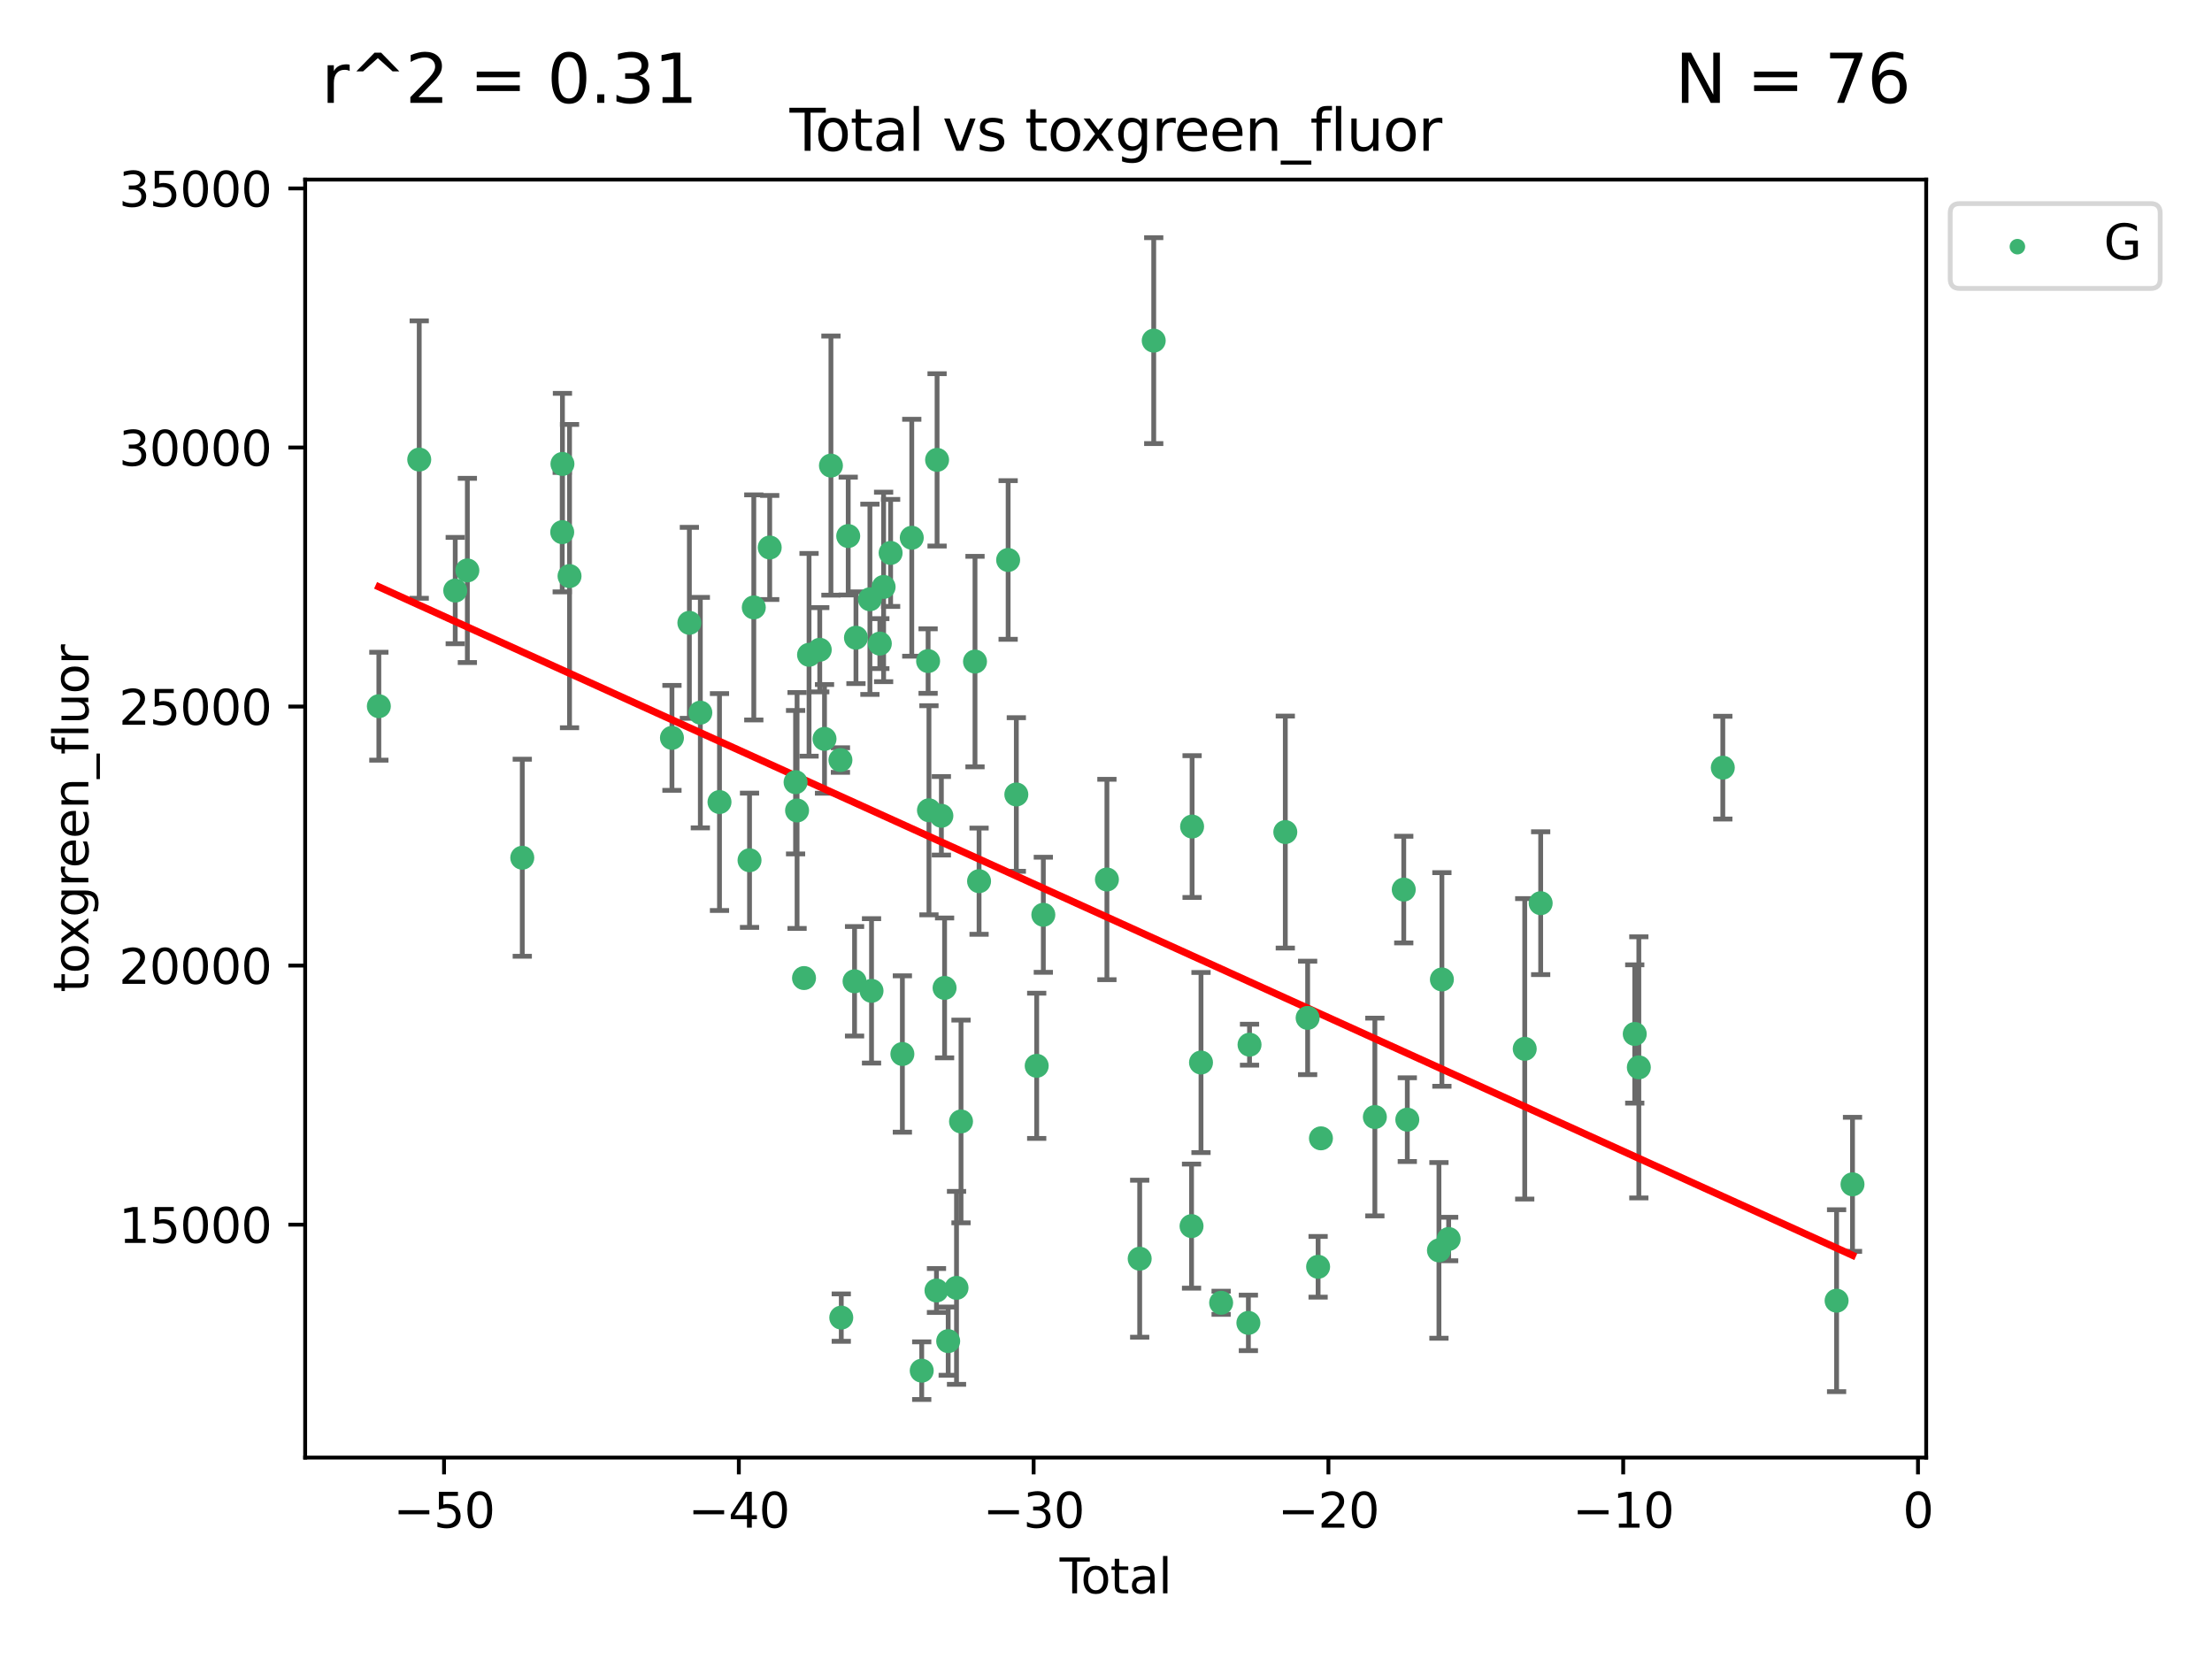 <?xml version="1.0" encoding="utf-8" standalone="no"?>
<!DOCTYPE svg PUBLIC "-//W3C//DTD SVG 1.1//EN"
  "http://www.w3.org/Graphics/SVG/1.1/DTD/svg11.dtd">
<svg xmlns:xlink="http://www.w3.org/1999/xlink" width="460.8pt" height="345.6pt" viewBox="0 0 460.8 345.6" xmlns="http://www.w3.org/2000/svg" version="1.1">
 <defs>
  <style type="text/css">*{stroke-linejoin: round; stroke-linecap: butt}</style>
 </defs>
 <g id="figure_1">
  <g id="patch_1">
   <path d="M 0 345.6 
L 460.8 345.6 
L 460.8 0 
L 0 0 
z
" style="fill: #ffffff"/>
  </g>
  <g id="axes_1">
   <g id="patch_2">
    <path d="M 63.571 303.64 
L 401.26 303.64 
L 401.26 37.411 
L 63.571 37.411 
z
" style="fill: #ffffff"/>
   </g>
   <g id="PathCollection_1">
    <defs>
     <path id="m82854a6d9d" d="M 0 1.118 
C 0.297 1.118 0.581 1 0.791 0.791 
C 1 0.581 1.118 0.297 1.118 0 
C 1.118 -0.297 1 -0.581 0.791 -0.791 
C 0.581 -1 0.297 -1.118 0 -1.118 
C -0.297 -1.118 -0.581 -1 -0.791 -0.791 
C -1 -0.581 -1.118 -0.297 -1.118 0 
C -1.118 0.297 -1 0.581 -0.791 0.791 
C -0.581 1 -0.297 1.118 0 1.118 
z
" style="stroke: #3cb371"/>
    </defs>
    <g clip-path="url(#p021cd109a4)">
     <use xlink:href="#m82854a6d9d" x="78.921" y="147.115" style="fill: #3cb371; stroke: #3cb371"/>
     <use xlink:href="#m82854a6d9d" x="87.333" y="95.735" style="fill: #3cb371; stroke: #3cb371"/>
     <use xlink:href="#m82854a6d9d" x="94.833" y="123.023" style="fill: #3cb371; stroke: #3cb371"/>
     <use xlink:href="#m82854a6d9d" x="97.36" y="118.831" style="fill: #3cb371; stroke: #3cb371"/>
     <use xlink:href="#m82854a6d9d" x="108.799" y="178.683" style="fill: #3cb371; stroke: #3cb371"/>
     <use xlink:href="#m82854a6d9d" x="117.12" y="110.856" style="fill: #3cb371; stroke: #3cb371"/>
     <use xlink:href="#m82854a6d9d" x="117.168" y="96.646" style="fill: #3cb371; stroke: #3cb371"/>
     <use xlink:href="#m82854a6d9d" x="118.645" y="120.009" style="fill: #3cb371; stroke: #3cb371"/>
     <use xlink:href="#m82854a6d9d" x="139.981" y="153.71" style="fill: #3cb371; stroke: #3cb371"/>
     <use xlink:href="#m82854a6d9d" x="143.608" y="129.744" style="fill: #3cb371; stroke: #3cb371"/>
     <use xlink:href="#m82854a6d9d" x="145.892" y="148.457" style="fill: #3cb371; stroke: #3cb371"/>
     <use xlink:href="#m82854a6d9d" x="149.884" y="167.08" style="fill: #3cb371; stroke: #3cb371"/>
     <use xlink:href="#m82854a6d9d" x="156.141" y="179.208" style="fill: #3cb371; stroke: #3cb371"/>
     <use xlink:href="#m82854a6d9d" x="157.03" y="126.536" style="fill: #3cb371; stroke: #3cb371"/>
     <use xlink:href="#m82854a6d9d" x="160.344" y="114.055" style="fill: #3cb371; stroke: #3cb371"/>
     <use xlink:href="#m82854a6d9d" x="165.734" y="162.945" style="fill: #3cb371; stroke: #3cb371"/>
     <use xlink:href="#m82854a6d9d" x="166.045" y="168.836" style="fill: #3cb371; stroke: #3cb371"/>
     <use xlink:href="#m82854a6d9d" x="167.492" y="203.747" style="fill: #3cb371; stroke: #3cb371"/>
     <use xlink:href="#m82854a6d9d" x="168.539" y="136.406" style="fill: #3cb371; stroke: #3cb371"/>
     <use xlink:href="#m82854a6d9d" x="170.77" y="135.358" style="fill: #3cb371; stroke: #3cb371"/>
     <use xlink:href="#m82854a6d9d" x="171.762" y="153.921" style="fill: #3cb371; stroke: #3cb371"/>
     <use xlink:href="#m82854a6d9d" x="173.099" y="96.991" style="fill: #3cb371; stroke: #3cb371"/>
     <use xlink:href="#m82854a6d9d" x="175.076" y="158.331" style="fill: #3cb371; stroke: #3cb371"/>
     <use xlink:href="#m82854a6d9d" x="175.252" y="274.48" style="fill: #3cb371; stroke: #3cb371"/>
     <use xlink:href="#m82854a6d9d" x="176.699" y="111.668" style="fill: #3cb371; stroke: #3cb371"/>
     <use xlink:href="#m82854a6d9d" x="178.02" y="204.42" style="fill: #3cb371; stroke: #3cb371"/>
     <use xlink:href="#m82854a6d9d" x="178.313" y="132.847" style="fill: #3cb371; stroke: #3cb371"/>
     <use xlink:href="#m82854a6d9d" x="181.219" y="124.842" style="fill: #3cb371; stroke: #3cb371"/>
     <use xlink:href="#m82854a6d9d" x="181.555" y="206.413" style="fill: #3cb371; stroke: #3cb371"/>
     <use xlink:href="#m82854a6d9d" x="183.285" y="134.076" style="fill: #3cb371; stroke: #3cb371"/>
     <use xlink:href="#m82854a6d9d" x="184.073" y="122.267" style="fill: #3cb371; stroke: #3cb371"/>
     <use xlink:href="#m82854a6d9d" x="185.532" y="115.186" style="fill: #3cb371; stroke: #3cb371"/>
     <use xlink:href="#m82854a6d9d" x="187.982" y="219.568" style="fill: #3cb371; stroke: #3cb371"/>
     <use xlink:href="#m82854a6d9d" x="189.939" y="112.022" style="fill: #3cb371; stroke: #3cb371"/>
     <use xlink:href="#m82854a6d9d" x="192.012" y="285.537" style="fill: #3cb371; stroke: #3cb371"/>
     <use xlink:href="#m82854a6d9d" x="193.341" y="137.714" style="fill: #3cb371; stroke: #3cb371"/>
     <use xlink:href="#m82854a6d9d" x="193.518" y="168.794" style="fill: #3cb371; stroke: #3cb371"/>
     <use xlink:href="#m82854a6d9d" x="195.085" y="268.835" style="fill: #3cb371; stroke: #3cb371"/>
     <use xlink:href="#m82854a6d9d" x="195.211" y="95.801" style="fill: #3cb371; stroke: #3cb371"/>
     <use xlink:href="#m82854a6d9d" x="196.106" y="169.942" style="fill: #3cb371; stroke: #3cb371"/>
     <use xlink:href="#m82854a6d9d" x="196.774" y="205.799" style="fill: #3cb371; stroke: #3cb371"/>
     <use xlink:href="#m82854a6d9d" x="197.526" y="279.381" style="fill: #3cb371; stroke: #3cb371"/>
     <use xlink:href="#m82854a6d9d" x="199.261" y="268.285" style="fill: #3cb371; stroke: #3cb371"/>
     <use xlink:href="#m82854a6d9d" x="200.198" y="233.62" style="fill: #3cb371; stroke: #3cb371"/>
     <use xlink:href="#m82854a6d9d" x="203.112" y="137.818" style="fill: #3cb371; stroke: #3cb371"/>
     <use xlink:href="#m82854a6d9d" x="203.957" y="183.568" style="fill: #3cb371; stroke: #3cb371"/>
     <use xlink:href="#m82854a6d9d" x="210.014" y="116.655" style="fill: #3cb371; stroke: #3cb371"/>
     <use xlink:href="#m82854a6d9d" x="211.721" y="165.506" style="fill: #3cb371; stroke: #3cb371"/>
     <use xlink:href="#m82854a6d9d" x="215.964" y="222.029" style="fill: #3cb371; stroke: #3cb371"/>
     <use xlink:href="#m82854a6d9d" x="217.345" y="190.563" style="fill: #3cb371; stroke: #3cb371"/>
     <use xlink:href="#m82854a6d9d" x="230.591" y="183.214" style="fill: #3cb371; stroke: #3cb371"/>
     <use xlink:href="#m82854a6d9d" x="237.418" y="262.21" style="fill: #3cb371; stroke: #3cb371"/>
     <use xlink:href="#m82854a6d9d" x="240.342" y="70.96" style="fill: #3cb371; stroke: #3cb371"/>
     <use xlink:href="#m82854a6d9d" x="248.22" y="255.42" style="fill: #3cb371; stroke: #3cb371"/>
     <use xlink:href="#m82854a6d9d" x="248.335" y="172.188" style="fill: #3cb371; stroke: #3cb371"/>
     <use xlink:href="#m82854a6d9d" x="250.191" y="221.343" style="fill: #3cb371; stroke: #3cb371"/>
     <use xlink:href="#m82854a6d9d" x="254.384" y="271.393" style="fill: #3cb371; stroke: #3cb371"/>
     <use xlink:href="#m82854a6d9d" x="260.061" y="275.581" style="fill: #3cb371; stroke: #3cb371"/>
     <use xlink:href="#m82854a6d9d" x="260.3" y="217.627" style="fill: #3cb371; stroke: #3cb371"/>
     <use xlink:href="#m82854a6d9d" x="267.753" y="173.334" style="fill: #3cb371; stroke: #3cb371"/>
     <use xlink:href="#m82854a6d9d" x="272.404" y="212.048" style="fill: #3cb371; stroke: #3cb371"/>
     <use xlink:href="#m82854a6d9d" x="274.586" y="263.898" style="fill: #3cb371; stroke: #3cb371"/>
     <use xlink:href="#m82854a6d9d" x="275.176" y="237.137" style="fill: #3cb371; stroke: #3cb371"/>
     <use xlink:href="#m82854a6d9d" x="286.41" y="232.694" style="fill: #3cb371; stroke: #3cb371"/>
     <use xlink:href="#m82854a6d9d" x="292.428" y="185.317" style="fill: #3cb371; stroke: #3cb371"/>
     <use xlink:href="#m82854a6d9d" x="293.167" y="233.243" style="fill: #3cb371; stroke: #3cb371"/>
     <use xlink:href="#m82854a6d9d" x="299.758" y="260.478" style="fill: #3cb371; stroke: #3cb371"/>
     <use xlink:href="#m82854a6d9d" x="300.374" y="204.038" style="fill: #3cb371; stroke: #3cb371"/>
     <use xlink:href="#m82854a6d9d" x="301.782" y="258.107" style="fill: #3cb371; stroke: #3cb371"/>
     <use xlink:href="#m82854a6d9d" x="317.631" y="218.49" style="fill: #3cb371; stroke: #3cb371"/>
     <use xlink:href="#m82854a6d9d" x="320.952" y="188.151" style="fill: #3cb371; stroke: #3cb371"/>
     <use xlink:href="#m82854a6d9d" x="340.549" y="215.394" style="fill: #3cb371; stroke: #3cb371"/>
     <use xlink:href="#m82854a6d9d" x="341.4" y="222.351" style="fill: #3cb371; stroke: #3cb371"/>
     <use xlink:href="#m82854a6d9d" x="358.892" y="159.916" style="fill: #3cb371; stroke: #3cb371"/>
     <use xlink:href="#m82854a6d9d" x="382.596" y="270.956" style="fill: #3cb371; stroke: #3cb371"/>
     <use xlink:href="#m82854a6d9d" x="385.911" y="246.715" style="fill: #3cb371; stroke: #3cb371"/>
    </g>
   </g>
   <g id="matplotlib.axis_1">
    <g id="xtick_1">
     <g id="line2d_1">
      <defs>
       <path id="m8c06bf9aad" d="M 0 0 
L 0 3.5 
" style="stroke: #000000; stroke-width: 0.8"/>
      </defs>
      <g>
       <use xlink:href="#m8c06bf9aad" x="92.502" y="303.64" style="stroke: #000000; stroke-width: 0.8"/>
      </g>
     </g>
     <g id="text_1">
      <!-- −50 -->
      <g transform="translate(81.949 318.238)scale(0.1 -0.1)">
       <defs>
        <path id="DejaVuSans-2212" d="M 678 2272 
L 4684 2272 
L 4684 1741 
L 678 1741 
L 678 2272 
z
" transform="scale(0.016)"/>
        <path id="DejaVuSans-35" d="M 691 4666 
L 3169 4666 
L 3169 4134 
L 1269 4134 
L 1269 2991 
Q 1406 3038 1543 3061 
Q 1681 3084 1819 3084 
Q 2600 3084 3056 2656 
Q 3513 2228 3513 1497 
Q 3513 744 3044 326 
Q 2575 -91 1722 -91 
Q 1428 -91 1123 -41 
Q 819 9 494 109 
L 494 744 
Q 775 591 1075 516 
Q 1375 441 1709 441 
Q 2250 441 2565 725 
Q 2881 1009 2881 1497 
Q 2881 1984 2565 2268 
Q 2250 2553 1709 2553 
Q 1456 2553 1204 2497 
Q 953 2441 691 2322 
L 691 4666 
z
" transform="scale(0.016)"/>
        <path id="DejaVuSans-30" d="M 2034 4250 
Q 1547 4250 1301 3770 
Q 1056 3291 1056 2328 
Q 1056 1369 1301 889 
Q 1547 409 2034 409 
Q 2525 409 2770 889 
Q 3016 1369 3016 2328 
Q 3016 3291 2770 3770 
Q 2525 4250 2034 4250 
z
M 2034 4750 
Q 2819 4750 3233 4129 
Q 3647 3509 3647 2328 
Q 3647 1150 3233 529 
Q 2819 -91 2034 -91 
Q 1250 -91 836 529 
Q 422 1150 422 2328 
Q 422 3509 836 4129 
Q 1250 4750 2034 4750 
z
" transform="scale(0.016)"/>
       </defs>
       <use xlink:href="#DejaVuSans-2212"/>
       <use xlink:href="#DejaVuSans-35" x="83.789"/>
       <use xlink:href="#DejaVuSans-30" x="147.412"/>
      </g>
     </g>
    </g>
    <g id="xtick_2">
     <g id="line2d_2">
      <g>
       <use xlink:href="#m8c06bf9aad" x="153.912" y="303.64" style="stroke: #000000; stroke-width: 0.8"/>
      </g>
     </g>
     <g id="text_2">
      <!-- −40 -->
      <g transform="translate(143.359 318.238)scale(0.1 -0.1)">
       <defs>
        <path id="DejaVuSans-34" d="M 2419 4116 
L 825 1625 
L 2419 1625 
L 2419 4116 
z
M 2253 4666 
L 3047 4666 
L 3047 1625 
L 3713 1625 
L 3713 1100 
L 3047 1100 
L 3047 0 
L 2419 0 
L 2419 1100 
L 313 1100 
L 313 1709 
L 2253 4666 
z
" transform="scale(0.016)"/>
       </defs>
       <use xlink:href="#DejaVuSans-2212"/>
       <use xlink:href="#DejaVuSans-34" x="83.789"/>
       <use xlink:href="#DejaVuSans-30" x="147.412"/>
      </g>
     </g>
    </g>
    <g id="xtick_3">
     <g id="line2d_3">
      <g>
       <use xlink:href="#m8c06bf9aad" x="215.322" y="303.64" style="stroke: #000000; stroke-width: 0.8"/>
      </g>
     </g>
     <g id="text_3">
      <!-- −30 -->
      <g transform="translate(204.77 318.238)scale(0.1 -0.1)">
       <defs>
        <path id="DejaVuSans-33" d="M 2597 2516 
Q 3050 2419 3304 2112 
Q 3559 1806 3559 1356 
Q 3559 666 3084 287 
Q 2609 -91 1734 -91 
Q 1441 -91 1130 -33 
Q 819 25 488 141 
L 488 750 
Q 750 597 1062 519 
Q 1375 441 1716 441 
Q 2309 441 2620 675 
Q 2931 909 2931 1356 
Q 2931 1769 2642 2001 
Q 2353 2234 1838 2234 
L 1294 2234 
L 1294 2753 
L 1863 2753 
Q 2328 2753 2575 2939 
Q 2822 3125 2822 3475 
Q 2822 3834 2567 4026 
Q 2313 4219 1838 4219 
Q 1578 4219 1281 4162 
Q 984 4106 628 3988 
L 628 4550 
Q 988 4650 1302 4700 
Q 1616 4750 1894 4750 
Q 2613 4750 3031 4423 
Q 3450 4097 3450 3541 
Q 3450 3153 3228 2886 
Q 3006 2619 2597 2516 
z
" transform="scale(0.016)"/>
       </defs>
       <use xlink:href="#DejaVuSans-2212"/>
       <use xlink:href="#DejaVuSans-33" x="83.789"/>
       <use xlink:href="#DejaVuSans-30" x="147.412"/>
      </g>
     </g>
    </g>
    <g id="xtick_4">
     <g id="line2d_4">
      <g>
       <use xlink:href="#m8c06bf9aad" x="276.732" y="303.64" style="stroke: #000000; stroke-width: 0.8"/>
      </g>
     </g>
     <g id="text_4">
      <!-- −20 -->
      <g transform="translate(266.18 318.238)scale(0.1 -0.1)">
       <defs>
        <path id="DejaVuSans-32" d="M 1228 531 
L 3431 531 
L 3431 0 
L 469 0 
L 469 531 
Q 828 903 1448 1529 
Q 2069 2156 2228 2338 
Q 2531 2678 2651 2914 
Q 2772 3150 2772 3378 
Q 2772 3750 2511 3984 
Q 2250 4219 1831 4219 
Q 1534 4219 1204 4116 
Q 875 4013 500 3803 
L 500 4441 
Q 881 4594 1212 4672 
Q 1544 4750 1819 4750 
Q 2544 4750 2975 4387 
Q 3406 4025 3406 3419 
Q 3406 3131 3298 2873 
Q 3191 2616 2906 2266 
Q 2828 2175 2409 1742 
Q 1991 1309 1228 531 
z
" transform="scale(0.016)"/>
       </defs>
       <use xlink:href="#DejaVuSans-2212"/>
       <use xlink:href="#DejaVuSans-32" x="83.789"/>
       <use xlink:href="#DejaVuSans-30" x="147.412"/>
      </g>
     </g>
    </g>
    <g id="xtick_5">
     <g id="line2d_5">
      <g>
       <use xlink:href="#m8c06bf9aad" x="338.142" y="303.64" style="stroke: #000000; stroke-width: 0.8"/>
      </g>
     </g>
     <g id="text_5">
      <!-- −10 -->
      <g transform="translate(327.59 318.238)scale(0.1 -0.1)">
       <defs>
        <path id="DejaVuSans-31" d="M 794 531 
L 1825 531 
L 1825 4091 
L 703 3866 
L 703 4441 
L 1819 4666 
L 2450 4666 
L 2450 531 
L 3481 531 
L 3481 0 
L 794 0 
L 794 531 
z
" transform="scale(0.016)"/>
       </defs>
       <use xlink:href="#DejaVuSans-2212"/>
       <use xlink:href="#DejaVuSans-31" x="83.789"/>
       <use xlink:href="#DejaVuSans-30" x="147.412"/>
      </g>
     </g>
    </g>
    <g id="xtick_6">
     <g id="line2d_6">
      <g>
       <use xlink:href="#m8c06bf9aad" x="399.552" y="303.64" style="stroke: #000000; stroke-width: 0.8"/>
      </g>
     </g>
     <g id="text_6">
      <!-- 0 -->
      <g transform="translate(396.371 318.238)scale(0.1 -0.1)">
       <use xlink:href="#DejaVuSans-30"/>
      </g>
     </g>
    </g>
    <g id="text_7">
     <!-- Total -->
     <g transform="translate(220.739 331.917)scale(0.1 -0.1)">
      <defs>
       <path id="DejaVuSans-54" d="M -19 4666 
L 3928 4666 
L 3928 4134 
L 2272 4134 
L 2272 0 
L 1638 0 
L 1638 4134 
L -19 4134 
L -19 4666 
z
" transform="scale(0.016)"/>
       <path id="DejaVuSans-6f" d="M 1959 3097 
Q 1497 3097 1228 2736 
Q 959 2375 959 1747 
Q 959 1119 1226 758 
Q 1494 397 1959 397 
Q 2419 397 2687 759 
Q 2956 1122 2956 1747 
Q 2956 2369 2687 2733 
Q 2419 3097 1959 3097 
z
M 1959 3584 
Q 2709 3584 3137 3096 
Q 3566 2609 3566 1747 
Q 3566 888 3137 398 
Q 2709 -91 1959 -91 
Q 1206 -91 779 398 
Q 353 888 353 1747 
Q 353 2609 779 3096 
Q 1206 3584 1959 3584 
z
" transform="scale(0.016)"/>
       <path id="DejaVuSans-74" d="M 1172 4494 
L 1172 3500 
L 2356 3500 
L 2356 3053 
L 1172 3053 
L 1172 1153 
Q 1172 725 1289 603 
Q 1406 481 1766 481 
L 2356 481 
L 2356 0 
L 1766 0 
Q 1100 0 847 248 
Q 594 497 594 1153 
L 594 3053 
L 172 3053 
L 172 3500 
L 594 3500 
L 594 4494 
L 1172 4494 
z
" transform="scale(0.016)"/>
       <path id="DejaVuSans-61" d="M 2194 1759 
Q 1497 1759 1228 1600 
Q 959 1441 959 1056 
Q 959 750 1161 570 
Q 1363 391 1709 391 
Q 2188 391 2477 730 
Q 2766 1069 2766 1631 
L 2766 1759 
L 2194 1759 
z
M 3341 1997 
L 3341 0 
L 2766 0 
L 2766 531 
Q 2569 213 2275 61 
Q 1981 -91 1556 -91 
Q 1019 -91 701 211 
Q 384 513 384 1019 
Q 384 1609 779 1909 
Q 1175 2209 1959 2209 
L 2766 2209 
L 2766 2266 
Q 2766 2663 2505 2880 
Q 2244 3097 1772 3097 
Q 1472 3097 1187 3025 
Q 903 2953 641 2809 
L 641 3341 
Q 956 3463 1253 3523 
Q 1550 3584 1831 3584 
Q 2591 3584 2966 3190 
Q 3341 2797 3341 1997 
z
" transform="scale(0.016)"/>
       <path id="DejaVuSans-6c" d="M 603 4863 
L 1178 4863 
L 1178 0 
L 603 0 
L 603 4863 
z
" transform="scale(0.016)"/>
      </defs>
      <use xlink:href="#DejaVuSans-54"/>
      <use xlink:href="#DejaVuSans-6f" x="44.084"/>
      <use xlink:href="#DejaVuSans-74" x="105.266"/>
      <use xlink:href="#DejaVuSans-61" x="144.475"/>
      <use xlink:href="#DejaVuSans-6c" x="205.754"/>
     </g>
    </g>
   </g>
   <g id="matplotlib.axis_2">
    <g id="ytick_1">
     <g id="line2d_7">
      <defs>
       <path id="m01dc66584e" d="M 0 0 
L -3.5 0 
" style="stroke: #000000; stroke-width: 0.8"/>
      </defs>
      <g>
       <use xlink:href="#m01dc66584e" x="63.571" y="255.117" style="stroke: #000000; stroke-width: 0.8"/>
      </g>
     </g>
     <g id="text_8">
      <!-- 15000 -->
      <g transform="translate(24.759 258.916)scale(0.1 -0.1)">
       <use xlink:href="#DejaVuSans-31"/>
       <use xlink:href="#DejaVuSans-35" x="63.623"/>
       <use xlink:href="#DejaVuSans-30" x="127.246"/>
       <use xlink:href="#DejaVuSans-30" x="190.869"/>
       <use xlink:href="#DejaVuSans-30" x="254.492"/>
      </g>
     </g>
    </g>
    <g id="ytick_2">
     <g id="line2d_8">
      <g>
       <use xlink:href="#m01dc66584e" x="63.571" y="201.151" style="stroke: #000000; stroke-width: 0.8"/>
      </g>
     </g>
     <g id="text_9">
      <!-- 20000 -->
      <g transform="translate(24.759 204.95)scale(0.1 -0.1)">
       <use xlink:href="#DejaVuSans-32"/>
       <use xlink:href="#DejaVuSans-30" x="63.623"/>
       <use xlink:href="#DejaVuSans-30" x="127.246"/>
       <use xlink:href="#DejaVuSans-30" x="190.869"/>
       <use xlink:href="#DejaVuSans-30" x="254.492"/>
      </g>
     </g>
    </g>
    <g id="ytick_3">
     <g id="line2d_9">
      <g>
       <use xlink:href="#m01dc66584e" x="63.571" y="147.185" style="stroke: #000000; stroke-width: 0.8"/>
      </g>
     </g>
     <g id="text_10">
      <!-- 25000 -->
      <g transform="translate(24.759 150.984)scale(0.1 -0.1)">
       <use xlink:href="#DejaVuSans-32"/>
       <use xlink:href="#DejaVuSans-35" x="63.623"/>
       <use xlink:href="#DejaVuSans-30" x="127.246"/>
       <use xlink:href="#DejaVuSans-30" x="190.869"/>
       <use xlink:href="#DejaVuSans-30" x="254.492"/>
      </g>
     </g>
    </g>
    <g id="ytick_4">
     <g id="line2d_10">
      <g>
       <use xlink:href="#m01dc66584e" x="63.571" y="93.219" style="stroke: #000000; stroke-width: 0.8"/>
      </g>
     </g>
     <g id="text_11">
      <!-- 30000 -->
      <g transform="translate(24.759 97.018)scale(0.1 -0.1)">
       <use xlink:href="#DejaVuSans-33"/>
       <use xlink:href="#DejaVuSans-30" x="63.623"/>
       <use xlink:href="#DejaVuSans-30" x="127.246"/>
       <use xlink:href="#DejaVuSans-30" x="190.869"/>
       <use xlink:href="#DejaVuSans-30" x="254.492"/>
      </g>
     </g>
    </g>
    <g id="ytick_5">
     <g id="line2d_11">
      <g>
       <use xlink:href="#m01dc66584e" x="63.571" y="39.253" style="stroke: #000000; stroke-width: 0.8"/>
      </g>
     </g>
     <g id="text_12">
      <!-- 35000 -->
      <g transform="translate(24.759 43.052)scale(0.1 -0.1)">
       <use xlink:href="#DejaVuSans-33"/>
       <use xlink:href="#DejaVuSans-35" x="63.623"/>
       <use xlink:href="#DejaVuSans-30" x="127.246"/>
       <use xlink:href="#DejaVuSans-30" x="190.869"/>
       <use xlink:href="#DejaVuSans-30" x="254.492"/>
      </g>
     </g>
    </g>
    <g id="text_13">
     <!-- toxgreen_fluor -->
     <g transform="translate(18.401 206.72)rotate(-90)scale(0.1 -0.1)">
      <defs>
       <path id="DejaVuSans-78" d="M 3513 3500 
L 2247 1797 
L 3578 0 
L 2900 0 
L 1881 1375 
L 863 0 
L 184 0 
L 1544 1831 
L 300 3500 
L 978 3500 
L 1906 2253 
L 2834 3500 
L 3513 3500 
z
" transform="scale(0.016)"/>
       <path id="DejaVuSans-67" d="M 2906 1791 
Q 2906 2416 2648 2759 
Q 2391 3103 1925 3103 
Q 1463 3103 1205 2759 
Q 947 2416 947 1791 
Q 947 1169 1205 825 
Q 1463 481 1925 481 
Q 2391 481 2648 825 
Q 2906 1169 2906 1791 
z
M 3481 434 
Q 3481 -459 3084 -895 
Q 2688 -1331 1869 -1331 
Q 1566 -1331 1297 -1286 
Q 1028 -1241 775 -1147 
L 775 -588 
Q 1028 -725 1275 -790 
Q 1522 -856 1778 -856 
Q 2344 -856 2625 -561 
Q 2906 -266 2906 331 
L 2906 616 
Q 2728 306 2450 153 
Q 2172 0 1784 0 
Q 1141 0 747 490 
Q 353 981 353 1791 
Q 353 2603 747 3093 
Q 1141 3584 1784 3584 
Q 2172 3584 2450 3431 
Q 2728 3278 2906 2969 
L 2906 3500 
L 3481 3500 
L 3481 434 
z
" transform="scale(0.016)"/>
       <path id="DejaVuSans-72" d="M 2631 2963 
Q 2534 3019 2420 3045 
Q 2306 3072 2169 3072 
Q 1681 3072 1420 2755 
Q 1159 2438 1159 1844 
L 1159 0 
L 581 0 
L 581 3500 
L 1159 3500 
L 1159 2956 
Q 1341 3275 1631 3429 
Q 1922 3584 2338 3584 
Q 2397 3584 2469 3576 
Q 2541 3569 2628 3553 
L 2631 2963 
z
" transform="scale(0.016)"/>
       <path id="DejaVuSans-65" d="M 3597 1894 
L 3597 1613 
L 953 1613 
Q 991 1019 1311 708 
Q 1631 397 2203 397 
Q 2534 397 2845 478 
Q 3156 559 3463 722 
L 3463 178 
Q 3153 47 2828 -22 
Q 2503 -91 2169 -91 
Q 1331 -91 842 396 
Q 353 884 353 1716 
Q 353 2575 817 3079 
Q 1281 3584 2069 3584 
Q 2775 3584 3186 3129 
Q 3597 2675 3597 1894 
z
M 3022 2063 
Q 3016 2534 2758 2815 
Q 2500 3097 2075 3097 
Q 1594 3097 1305 2825 
Q 1016 2553 972 2059 
L 3022 2063 
z
" transform="scale(0.016)"/>
       <path id="DejaVuSans-6e" d="M 3513 2113 
L 3513 0 
L 2938 0 
L 2938 2094 
Q 2938 2591 2744 2837 
Q 2550 3084 2163 3084 
Q 1697 3084 1428 2787 
Q 1159 2491 1159 1978 
L 1159 0 
L 581 0 
L 581 3500 
L 1159 3500 
L 1159 2956 
Q 1366 3272 1645 3428 
Q 1925 3584 2291 3584 
Q 2894 3584 3203 3211 
Q 3513 2838 3513 2113 
z
" transform="scale(0.016)"/>
       <path id="DejaVuSans-5f" d="M 3263 -1063 
L 3263 -1509 
L -63 -1509 
L -63 -1063 
L 3263 -1063 
z
" transform="scale(0.016)"/>
       <path id="DejaVuSans-66" d="M 2375 4863 
L 2375 4384 
L 1825 4384 
Q 1516 4384 1395 4259 
Q 1275 4134 1275 3809 
L 1275 3500 
L 2222 3500 
L 2222 3053 
L 1275 3053 
L 1275 0 
L 697 0 
L 697 3053 
L 147 3053 
L 147 3500 
L 697 3500 
L 697 3744 
Q 697 4328 969 4595 
Q 1241 4863 1831 4863 
L 2375 4863 
z
" transform="scale(0.016)"/>
       <path id="DejaVuSans-75" d="M 544 1381 
L 544 3500 
L 1119 3500 
L 1119 1403 
Q 1119 906 1312 657 
Q 1506 409 1894 409 
Q 2359 409 2629 706 
Q 2900 1003 2900 1516 
L 2900 3500 
L 3475 3500 
L 3475 0 
L 2900 0 
L 2900 538 
Q 2691 219 2414 64 
Q 2138 -91 1772 -91 
Q 1169 -91 856 284 
Q 544 659 544 1381 
z
M 1991 3584 
L 1991 3584 
z
" transform="scale(0.016)"/>
      </defs>
      <use xlink:href="#DejaVuSans-74"/>
      <use xlink:href="#DejaVuSans-6f" x="39.209"/>
      <use xlink:href="#DejaVuSans-78" x="97.266"/>
      <use xlink:href="#DejaVuSans-67" x="156.445"/>
      <use xlink:href="#DejaVuSans-72" x="219.922"/>
      <use xlink:href="#DejaVuSans-65" x="258.785"/>
      <use xlink:href="#DejaVuSans-65" x="320.309"/>
      <use xlink:href="#DejaVuSans-6e" x="381.832"/>
      <use xlink:href="#DejaVuSans-5f" x="445.211"/>
      <use xlink:href="#DejaVuSans-66" x="495.211"/>
      <use xlink:href="#DejaVuSans-6c" x="530.416"/>
      <use xlink:href="#DejaVuSans-75" x="558.199"/>
      <use xlink:href="#DejaVuSans-6f" x="621.578"/>
      <use xlink:href="#DejaVuSans-72" x="682.76"/>
     </g>
    </g>
   </g>
   <g id="LineCollection_1">
    <path d="M 78.921 158.356 
L 78.921 135.874 
" clip-path="url(#p021cd109a4)" style="fill: none; stroke: #696969"/>
    <path d="M 87.333 124.629 
L 87.333 66.841 
" clip-path="url(#p021cd109a4)" style="fill: none; stroke: #696969"/>
    <path d="M 94.833 134.098 
L 94.833 111.948 
" clip-path="url(#p021cd109a4)" style="fill: none; stroke: #696969"/>
    <path d="M 97.36 138.019 
L 97.36 99.644 
" clip-path="url(#p021cd109a4)" style="fill: none; stroke: #696969"/>
    <path d="M 108.799 199.209 
L 108.799 158.158 
" clip-path="url(#p021cd109a4)" style="fill: none; stroke: #696969"/>
    <path d="M 117.12 123.297 
L 117.12 98.415 
" clip-path="url(#p021cd109a4)" style="fill: none; stroke: #696969"/>
    <path d="M 117.168 111.351 
L 117.168 81.941 
" clip-path="url(#p021cd109a4)" style="fill: none; stroke: #696969"/>
    <path d="M 118.645 151.601 
L 118.645 88.418 
" clip-path="url(#p021cd109a4)" style="fill: none; stroke: #696969"/>
    <path d="M 139.981 164.641 
L 139.981 142.78 
" clip-path="url(#p021cd109a4)" style="fill: none; stroke: #696969"/>
    <path d="M 143.608 149.635 
L 143.608 109.853 
" clip-path="url(#p021cd109a4)" style="fill: none; stroke: #696969"/>
    <path d="M 145.892 172.464 
L 145.892 124.45 
" clip-path="url(#p021cd109a4)" style="fill: none; stroke: #696969"/>
    <path d="M 149.884 189.668 
L 149.884 144.491 
" clip-path="url(#p021cd109a4)" style="fill: none; stroke: #696969"/>
    <path d="M 156.141 193.193 
L 156.141 165.224 
" clip-path="url(#p021cd109a4)" style="fill: none; stroke: #696969"/>
    <path d="M 157.03 149.979 
L 157.03 103.094 
" clip-path="url(#p021cd109a4)" style="fill: none; stroke: #696969"/>
    <path d="M 160.344 124.893 
L 160.344 103.217 
" clip-path="url(#p021cd109a4)" style="fill: none; stroke: #696969"/>
    <path d="M 165.734 177.887 
L 165.734 148.003 
" clip-path="url(#p021cd109a4)" style="fill: none; stroke: #696969"/>
    <path d="M 166.045 193.404 
L 166.045 144.269 
" clip-path="url(#p021cd109a4)" style="fill: none; stroke: #696969"/>
    <path d="M 167.492 204.554 
L 167.492 202.939 
" clip-path="url(#p021cd109a4)" style="fill: none; stroke: #696969"/>
    <path d="M 168.539 157.524 
L 168.539 115.289 
" clip-path="url(#p021cd109a4)" style="fill: none; stroke: #696969"/>
    <path d="M 170.77 144.136 
L 170.77 126.58 
" clip-path="url(#p021cd109a4)" style="fill: none; stroke: #696969"/>
    <path d="M 171.762 165.243 
L 171.762 142.598 
" clip-path="url(#p021cd109a4)" style="fill: none; stroke: #696969"/>
    <path d="M 173.099 123.977 
L 173.099 70.004 
" clip-path="url(#p021cd109a4)" style="fill: none; stroke: #696969"/>
    <path d="M 175.076 160.896 
L 175.076 155.765 
" clip-path="url(#p021cd109a4)" style="fill: none; stroke: #696969"/>
    <path d="M 175.252 279.416 
L 175.252 269.544 
" clip-path="url(#p021cd109a4)" style="fill: none; stroke: #696969"/>
    <path d="M 176.699 123.941 
L 176.699 99.396 
" clip-path="url(#p021cd109a4)" style="fill: none; stroke: #696969"/>
    <path d="M 178.02 215.823 
L 178.02 193.017 
" clip-path="url(#p021cd109a4)" style="fill: none; stroke: #696969"/>
    <path d="M 178.313 142.401 
L 178.313 123.293 
" clip-path="url(#p021cd109a4)" style="fill: none; stroke: #696969"/>
    <path d="M 181.219 144.657 
L 181.219 105.026 
" clip-path="url(#p021cd109a4)" style="fill: none; stroke: #696969"/>
    <path d="M 181.555 221.455 
L 181.555 191.372 
" clip-path="url(#p021cd109a4)" style="fill: none; stroke: #696969"/>
    <path d="M 183.285 139.275 
L 183.285 128.877 
" clip-path="url(#p021cd109a4)" style="fill: none; stroke: #696969"/>
    <path d="M 184.073 142.005 
L 184.073 102.53 
" clip-path="url(#p021cd109a4)" style="fill: none; stroke: #696969"/>
    <path d="M 185.532 126.333 
L 185.532 104.039 
" clip-path="url(#p021cd109a4)" style="fill: none; stroke: #696969"/>
    <path d="M 187.982 235.855 
L 187.982 203.281 
" clip-path="url(#p021cd109a4)" style="fill: none; stroke: #696969"/>
    <path d="M 189.939 136.701 
L 189.939 87.342 
" clip-path="url(#p021cd109a4)" style="fill: none; stroke: #696969"/>
    <path d="M 192.012 291.539 
L 192.012 279.535 
" clip-path="url(#p021cd109a4)" style="fill: none; stroke: #696969"/>
    <path d="M 193.341 144.435 
L 193.341 130.994 
" clip-path="url(#p021cd109a4)" style="fill: none; stroke: #696969"/>
    <path d="M 193.518 190.574 
L 193.518 147.014 
" clip-path="url(#p021cd109a4)" style="fill: none; stroke: #696969"/>
    <path d="M 195.085 273.409 
L 195.085 264.261 
" clip-path="url(#p021cd109a4)" style="fill: none; stroke: #696969"/>
    <path d="M 195.211 113.751 
L 195.211 77.852 
" clip-path="url(#p021cd109a4)" style="fill: none; stroke: #696969"/>
    <path d="M 196.106 178.121 
L 196.106 161.763 
" clip-path="url(#p021cd109a4)" style="fill: none; stroke: #696969"/>
    <path d="M 196.774 220.363 
L 196.774 191.235 
" clip-path="url(#p021cd109a4)" style="fill: none; stroke: #696969"/>
    <path d="M 197.526 286.487 
L 197.526 272.276 
" clip-path="url(#p021cd109a4)" style="fill: none; stroke: #696969"/>
    <path d="M 199.261 288.381 
L 199.261 248.189 
" clip-path="url(#p021cd109a4)" style="fill: none; stroke: #696969"/>
    <path d="M 200.198 254.733 
L 200.198 212.506 
" clip-path="url(#p021cd109a4)" style="fill: none; stroke: #696969"/>
    <path d="M 203.112 159.743 
L 203.112 115.893 
" clip-path="url(#p021cd109a4)" style="fill: none; stroke: #696969"/>
    <path d="M 203.957 194.629 
L 203.957 172.507 
" clip-path="url(#p021cd109a4)" style="fill: none; stroke: #696969"/>
    <path d="M 210.014 133.179 
L 210.014 100.131 
" clip-path="url(#p021cd109a4)" style="fill: none; stroke: #696969"/>
    <path d="M 211.721 181.504 
L 211.721 149.508 
" clip-path="url(#p021cd109a4)" style="fill: none; stroke: #696969"/>
    <path d="M 215.964 237.155 
L 215.964 206.903 
" clip-path="url(#p021cd109a4)" style="fill: none; stroke: #696969"/>
    <path d="M 217.345 202.552 
L 217.345 178.574 
" clip-path="url(#p021cd109a4)" style="fill: none; stroke: #696969"/>
    <path d="M 230.591 204.084 
L 230.591 162.343 
" clip-path="url(#p021cd109a4)" style="fill: none; stroke: #696969"/>
    <path d="M 237.418 278.561 
L 237.418 245.858 
" clip-path="url(#p021cd109a4)" style="fill: none; stroke: #696969"/>
    <path d="M 240.342 92.408 
L 240.342 49.513 
" clip-path="url(#p021cd109a4)" style="fill: none; stroke: #696969"/>
    <path d="M 248.22 268.344 
L 248.22 242.496 
" clip-path="url(#p021cd109a4)" style="fill: none; stroke: #696969"/>
    <path d="M 248.335 186.954 
L 248.335 157.422 
" clip-path="url(#p021cd109a4)" style="fill: none; stroke: #696969"/>
    <path d="M 250.191 240.101 
L 250.191 202.585 
" clip-path="url(#p021cd109a4)" style="fill: none; stroke: #696969"/>
    <path d="M 254.384 273.806 
L 254.384 268.979 
" clip-path="url(#p021cd109a4)" style="fill: none; stroke: #696969"/>
    <path d="M 260.061 281.358 
L 260.061 269.803 
" clip-path="url(#p021cd109a4)" style="fill: none; stroke: #696969"/>
    <path d="M 260.3 221.893 
L 260.3 213.36 
" clip-path="url(#p021cd109a4)" style="fill: none; stroke: #696969"/>
    <path d="M 267.753 197.495 
L 267.753 149.174 
" clip-path="url(#p021cd109a4)" style="fill: none; stroke: #696969"/>
    <path d="M 272.404 223.862 
L 272.404 200.234 
" clip-path="url(#p021cd109a4)" style="fill: none; stroke: #696969"/>
    <path d="M 274.586 270.221 
L 274.586 257.576 
" clip-path="url(#p021cd109a4)" style="fill: none; stroke: #696969"/>
    <path d="M 275.176 238.143 
L 275.176 236.131 
" clip-path="url(#p021cd109a4)" style="fill: none; stroke: #696969"/>
    <path d="M 286.41 253.293 
L 286.41 212.095 
" clip-path="url(#p021cd109a4)" style="fill: none; stroke: #696969"/>
    <path d="M 292.428 196.426 
L 292.428 174.207 
" clip-path="url(#p021cd109a4)" style="fill: none; stroke: #696969"/>
    <path d="M 293.167 241.965 
L 293.167 224.522 
" clip-path="url(#p021cd109a4)" style="fill: none; stroke: #696969"/>
    <path d="M 299.758 278.777 
L 299.758 242.178 
" clip-path="url(#p021cd109a4)" style="fill: none; stroke: #696969"/>
    <path d="M 300.374 226.287 
L 300.374 181.788 
" clip-path="url(#p021cd109a4)" style="fill: none; stroke: #696969"/>
    <path d="M 301.782 262.636 
L 301.782 253.579 
" clip-path="url(#p021cd109a4)" style="fill: none; stroke: #696969"/>
    <path d="M 317.631 249.783 
L 317.631 187.196 
" clip-path="url(#p021cd109a4)" style="fill: none; stroke: #696969"/>
    <path d="M 320.952 203.028 
L 320.952 173.274 
" clip-path="url(#p021cd109a4)" style="fill: none; stroke: #696969"/>
    <path d="M 340.549 229.798 
L 340.549 200.991 
" clip-path="url(#p021cd109a4)" style="fill: none; stroke: #696969"/>
    <path d="M 341.4 249.553 
L 341.4 195.149 
" clip-path="url(#p021cd109a4)" style="fill: none; stroke: #696969"/>
    <path d="M 358.892 170.619 
L 358.892 149.213 
" clip-path="url(#p021cd109a4)" style="fill: none; stroke: #696969"/>
    <path d="M 382.596 289.909 
L 382.596 252.004 
" clip-path="url(#p021cd109a4)" style="fill: none; stroke: #696969"/>
    <path d="M 385.911 260.677 
L 385.911 232.752 
" clip-path="url(#p021cd109a4)" style="fill: none; stroke: #696969"/>
   </g>
   <g id="line2d_12">
    <defs>
     <path id="m293c58b657" d="M 2 0 
L -2 -0 
" style="stroke: #696969"/>
    </defs>
    <g clip-path="url(#p021cd109a4)">
     <use xlink:href="#m293c58b657" x="78.921" y="158.356" style="fill: #696969; stroke: #696969"/>
     <use xlink:href="#m293c58b657" x="87.333" y="124.629" style="fill: #696969; stroke: #696969"/>
     <use xlink:href="#m293c58b657" x="94.833" y="134.098" style="fill: #696969; stroke: #696969"/>
     <use xlink:href="#m293c58b657" x="97.36" y="138.019" style="fill: #696969; stroke: #696969"/>
     <use xlink:href="#m293c58b657" x="108.799" y="199.209" style="fill: #696969; stroke: #696969"/>
     <use xlink:href="#m293c58b657" x="117.12" y="123.297" style="fill: #696969; stroke: #696969"/>
     <use xlink:href="#m293c58b657" x="117.168" y="111.351" style="fill: #696969; stroke: #696969"/>
     <use xlink:href="#m293c58b657" x="118.645" y="151.601" style="fill: #696969; stroke: #696969"/>
     <use xlink:href="#m293c58b657" x="139.981" y="164.641" style="fill: #696969; stroke: #696969"/>
     <use xlink:href="#m293c58b657" x="143.608" y="149.635" style="fill: #696969; stroke: #696969"/>
     <use xlink:href="#m293c58b657" x="145.892" y="172.464" style="fill: #696969; stroke: #696969"/>
     <use xlink:href="#m293c58b657" x="149.884" y="189.668" style="fill: #696969; stroke: #696969"/>
     <use xlink:href="#m293c58b657" x="156.141" y="193.193" style="fill: #696969; stroke: #696969"/>
     <use xlink:href="#m293c58b657" x="157.03" y="149.979" style="fill: #696969; stroke: #696969"/>
     <use xlink:href="#m293c58b657" x="160.344" y="124.893" style="fill: #696969; stroke: #696969"/>
     <use xlink:href="#m293c58b657" x="165.734" y="177.887" style="fill: #696969; stroke: #696969"/>
     <use xlink:href="#m293c58b657" x="166.045" y="193.404" style="fill: #696969; stroke: #696969"/>
     <use xlink:href="#m293c58b657" x="167.492" y="204.554" style="fill: #696969; stroke: #696969"/>
     <use xlink:href="#m293c58b657" x="168.539" y="157.524" style="fill: #696969; stroke: #696969"/>
     <use xlink:href="#m293c58b657" x="170.77" y="144.136" style="fill: #696969; stroke: #696969"/>
     <use xlink:href="#m293c58b657" x="171.762" y="165.243" style="fill: #696969; stroke: #696969"/>
     <use xlink:href="#m293c58b657" x="173.099" y="123.977" style="fill: #696969; stroke: #696969"/>
     <use xlink:href="#m293c58b657" x="175.076" y="160.896" style="fill: #696969; stroke: #696969"/>
     <use xlink:href="#m293c58b657" x="175.252" y="279.416" style="fill: #696969; stroke: #696969"/>
     <use xlink:href="#m293c58b657" x="176.699" y="123.941" style="fill: #696969; stroke: #696969"/>
     <use xlink:href="#m293c58b657" x="178.02" y="215.823" style="fill: #696969; stroke: #696969"/>
     <use xlink:href="#m293c58b657" x="178.313" y="142.401" style="fill: #696969; stroke: #696969"/>
     <use xlink:href="#m293c58b657" x="181.219" y="144.657" style="fill: #696969; stroke: #696969"/>
     <use xlink:href="#m293c58b657" x="181.555" y="221.455" style="fill: #696969; stroke: #696969"/>
     <use xlink:href="#m293c58b657" x="183.285" y="139.275" style="fill: #696969; stroke: #696969"/>
     <use xlink:href="#m293c58b657" x="184.073" y="142.005" style="fill: #696969; stroke: #696969"/>
     <use xlink:href="#m293c58b657" x="185.532" y="126.333" style="fill: #696969; stroke: #696969"/>
     <use xlink:href="#m293c58b657" x="187.982" y="235.855" style="fill: #696969; stroke: #696969"/>
     <use xlink:href="#m293c58b657" x="189.939" y="136.701" style="fill: #696969; stroke: #696969"/>
     <use xlink:href="#m293c58b657" x="192.012" y="291.539" style="fill: #696969; stroke: #696969"/>
     <use xlink:href="#m293c58b657" x="193.341" y="144.435" style="fill: #696969; stroke: #696969"/>
     <use xlink:href="#m293c58b657" x="193.518" y="190.574" style="fill: #696969; stroke: #696969"/>
     <use xlink:href="#m293c58b657" x="195.085" y="273.409" style="fill: #696969; stroke: #696969"/>
     <use xlink:href="#m293c58b657" x="195.211" y="113.751" style="fill: #696969; stroke: #696969"/>
     <use xlink:href="#m293c58b657" x="196.106" y="178.121" style="fill: #696969; stroke: #696969"/>
     <use xlink:href="#m293c58b657" x="196.774" y="220.363" style="fill: #696969; stroke: #696969"/>
     <use xlink:href="#m293c58b657" x="197.526" y="286.487" style="fill: #696969; stroke: #696969"/>
     <use xlink:href="#m293c58b657" x="199.261" y="288.381" style="fill: #696969; stroke: #696969"/>
     <use xlink:href="#m293c58b657" x="200.198" y="254.733" style="fill: #696969; stroke: #696969"/>
     <use xlink:href="#m293c58b657" x="203.112" y="159.743" style="fill: #696969; stroke: #696969"/>
     <use xlink:href="#m293c58b657" x="203.957" y="194.629" style="fill: #696969; stroke: #696969"/>
     <use xlink:href="#m293c58b657" x="210.014" y="133.179" style="fill: #696969; stroke: #696969"/>
     <use xlink:href="#m293c58b657" x="211.721" y="181.504" style="fill: #696969; stroke: #696969"/>
     <use xlink:href="#m293c58b657" x="215.964" y="237.155" style="fill: #696969; stroke: #696969"/>
     <use xlink:href="#m293c58b657" x="217.345" y="202.552" style="fill: #696969; stroke: #696969"/>
     <use xlink:href="#m293c58b657" x="230.591" y="204.084" style="fill: #696969; stroke: #696969"/>
     <use xlink:href="#m293c58b657" x="237.418" y="278.561" style="fill: #696969; stroke: #696969"/>
     <use xlink:href="#m293c58b657" x="240.342" y="92.408" style="fill: #696969; stroke: #696969"/>
     <use xlink:href="#m293c58b657" x="248.22" y="268.344" style="fill: #696969; stroke: #696969"/>
     <use xlink:href="#m293c58b657" x="248.335" y="186.954" style="fill: #696969; stroke: #696969"/>
     <use xlink:href="#m293c58b657" x="250.191" y="240.101" style="fill: #696969; stroke: #696969"/>
     <use xlink:href="#m293c58b657" x="254.384" y="273.806" style="fill: #696969; stroke: #696969"/>
     <use xlink:href="#m293c58b657" x="260.061" y="281.358" style="fill: #696969; stroke: #696969"/>
     <use xlink:href="#m293c58b657" x="260.3" y="221.893" style="fill: #696969; stroke: #696969"/>
     <use xlink:href="#m293c58b657" x="267.753" y="197.495" style="fill: #696969; stroke: #696969"/>
     <use xlink:href="#m293c58b657" x="272.404" y="223.862" style="fill: #696969; stroke: #696969"/>
     <use xlink:href="#m293c58b657" x="274.586" y="270.221" style="fill: #696969; stroke: #696969"/>
     <use xlink:href="#m293c58b657" x="275.176" y="238.143" style="fill: #696969; stroke: #696969"/>
     <use xlink:href="#m293c58b657" x="286.41" y="253.293" style="fill: #696969; stroke: #696969"/>
     <use xlink:href="#m293c58b657" x="292.428" y="196.426" style="fill: #696969; stroke: #696969"/>
     <use xlink:href="#m293c58b657" x="293.167" y="241.965" style="fill: #696969; stroke: #696969"/>
     <use xlink:href="#m293c58b657" x="299.758" y="278.777" style="fill: #696969; stroke: #696969"/>
     <use xlink:href="#m293c58b657" x="300.374" y="226.287" style="fill: #696969; stroke: #696969"/>
     <use xlink:href="#m293c58b657" x="301.782" y="262.636" style="fill: #696969; stroke: #696969"/>
     <use xlink:href="#m293c58b657" x="317.631" y="249.783" style="fill: #696969; stroke: #696969"/>
     <use xlink:href="#m293c58b657" x="320.952" y="203.028" style="fill: #696969; stroke: #696969"/>
     <use xlink:href="#m293c58b657" x="340.549" y="229.798" style="fill: #696969; stroke: #696969"/>
     <use xlink:href="#m293c58b657" x="341.4" y="249.553" style="fill: #696969; stroke: #696969"/>
     <use xlink:href="#m293c58b657" x="358.892" y="170.619" style="fill: #696969; stroke: #696969"/>
     <use xlink:href="#m293c58b657" x="382.596" y="289.909" style="fill: #696969; stroke: #696969"/>
     <use xlink:href="#m293c58b657" x="385.911" y="260.677" style="fill: #696969; stroke: #696969"/>
    </g>
   </g>
   <g id="line2d_13">
    <g clip-path="url(#p021cd109a4)">
     <use xlink:href="#m293c58b657" x="78.921" y="135.874" style="fill: #696969; stroke: #696969"/>
     <use xlink:href="#m293c58b657" x="87.333" y="66.841" style="fill: #696969; stroke: #696969"/>
     <use xlink:href="#m293c58b657" x="94.833" y="111.948" style="fill: #696969; stroke: #696969"/>
     <use xlink:href="#m293c58b657" x="97.36" y="99.644" style="fill: #696969; stroke: #696969"/>
     <use xlink:href="#m293c58b657" x="108.799" y="158.158" style="fill: #696969; stroke: #696969"/>
     <use xlink:href="#m293c58b657" x="117.12" y="98.415" style="fill: #696969; stroke: #696969"/>
     <use xlink:href="#m293c58b657" x="117.168" y="81.941" style="fill: #696969; stroke: #696969"/>
     <use xlink:href="#m293c58b657" x="118.645" y="88.418" style="fill: #696969; stroke: #696969"/>
     <use xlink:href="#m293c58b657" x="139.981" y="142.78" style="fill: #696969; stroke: #696969"/>
     <use xlink:href="#m293c58b657" x="143.608" y="109.853" style="fill: #696969; stroke: #696969"/>
     <use xlink:href="#m293c58b657" x="145.892" y="124.45" style="fill: #696969; stroke: #696969"/>
     <use xlink:href="#m293c58b657" x="149.884" y="144.491" style="fill: #696969; stroke: #696969"/>
     <use xlink:href="#m293c58b657" x="156.141" y="165.224" style="fill: #696969; stroke: #696969"/>
     <use xlink:href="#m293c58b657" x="157.03" y="103.094" style="fill: #696969; stroke: #696969"/>
     <use xlink:href="#m293c58b657" x="160.344" y="103.217" style="fill: #696969; stroke: #696969"/>
     <use xlink:href="#m293c58b657" x="165.734" y="148.003" style="fill: #696969; stroke: #696969"/>
     <use xlink:href="#m293c58b657" x="166.045" y="144.269" style="fill: #696969; stroke: #696969"/>
     <use xlink:href="#m293c58b657" x="167.492" y="202.939" style="fill: #696969; stroke: #696969"/>
     <use xlink:href="#m293c58b657" x="168.539" y="115.289" style="fill: #696969; stroke: #696969"/>
     <use xlink:href="#m293c58b657" x="170.77" y="126.58" style="fill: #696969; stroke: #696969"/>
     <use xlink:href="#m293c58b657" x="171.762" y="142.598" style="fill: #696969; stroke: #696969"/>
     <use xlink:href="#m293c58b657" x="173.099" y="70.004" style="fill: #696969; stroke: #696969"/>
     <use xlink:href="#m293c58b657" x="175.076" y="155.765" style="fill: #696969; stroke: #696969"/>
     <use xlink:href="#m293c58b657" x="175.252" y="269.544" style="fill: #696969; stroke: #696969"/>
     <use xlink:href="#m293c58b657" x="176.699" y="99.396" style="fill: #696969; stroke: #696969"/>
     <use xlink:href="#m293c58b657" x="178.02" y="193.017" style="fill: #696969; stroke: #696969"/>
     <use xlink:href="#m293c58b657" x="178.313" y="123.293" style="fill: #696969; stroke: #696969"/>
     <use xlink:href="#m293c58b657" x="181.219" y="105.026" style="fill: #696969; stroke: #696969"/>
     <use xlink:href="#m293c58b657" x="181.555" y="191.372" style="fill: #696969; stroke: #696969"/>
     <use xlink:href="#m293c58b657" x="183.285" y="128.877" style="fill: #696969; stroke: #696969"/>
     <use xlink:href="#m293c58b657" x="184.073" y="102.53" style="fill: #696969; stroke: #696969"/>
     <use xlink:href="#m293c58b657" x="185.532" y="104.039" style="fill: #696969; stroke: #696969"/>
     <use xlink:href="#m293c58b657" x="187.982" y="203.281" style="fill: #696969; stroke: #696969"/>
     <use xlink:href="#m293c58b657" x="189.939" y="87.342" style="fill: #696969; stroke: #696969"/>
     <use xlink:href="#m293c58b657" x="192.012" y="279.535" style="fill: #696969; stroke: #696969"/>
     <use xlink:href="#m293c58b657" x="193.341" y="130.994" style="fill: #696969; stroke: #696969"/>
     <use xlink:href="#m293c58b657" x="193.518" y="147.014" style="fill: #696969; stroke: #696969"/>
     <use xlink:href="#m293c58b657" x="195.085" y="264.261" style="fill: #696969; stroke: #696969"/>
     <use xlink:href="#m293c58b657" x="195.211" y="77.852" style="fill: #696969; stroke: #696969"/>
     <use xlink:href="#m293c58b657" x="196.106" y="161.763" style="fill: #696969; stroke: #696969"/>
     <use xlink:href="#m293c58b657" x="196.774" y="191.235" style="fill: #696969; stroke: #696969"/>
     <use xlink:href="#m293c58b657" x="197.526" y="272.276" style="fill: #696969; stroke: #696969"/>
     <use xlink:href="#m293c58b657" x="199.261" y="248.189" style="fill: #696969; stroke: #696969"/>
     <use xlink:href="#m293c58b657" x="200.198" y="212.506" style="fill: #696969; stroke: #696969"/>
     <use xlink:href="#m293c58b657" x="203.112" y="115.893" style="fill: #696969; stroke: #696969"/>
     <use xlink:href="#m293c58b657" x="203.957" y="172.507" style="fill: #696969; stroke: #696969"/>
     <use xlink:href="#m293c58b657" x="210.014" y="100.131" style="fill: #696969; stroke: #696969"/>
     <use xlink:href="#m293c58b657" x="211.721" y="149.508" style="fill: #696969; stroke: #696969"/>
     <use xlink:href="#m293c58b657" x="215.964" y="206.903" style="fill: #696969; stroke: #696969"/>
     <use xlink:href="#m293c58b657" x="217.345" y="178.574" style="fill: #696969; stroke: #696969"/>
     <use xlink:href="#m293c58b657" x="230.591" y="162.343" style="fill: #696969; stroke: #696969"/>
     <use xlink:href="#m293c58b657" x="237.418" y="245.858" style="fill: #696969; stroke: #696969"/>
     <use xlink:href="#m293c58b657" x="240.342" y="49.513" style="fill: #696969; stroke: #696969"/>
     <use xlink:href="#m293c58b657" x="248.22" y="242.496" style="fill: #696969; stroke: #696969"/>
     <use xlink:href="#m293c58b657" x="248.335" y="157.422" style="fill: #696969; stroke: #696969"/>
     <use xlink:href="#m293c58b657" x="250.191" y="202.585" style="fill: #696969; stroke: #696969"/>
     <use xlink:href="#m293c58b657" x="254.384" y="268.979" style="fill: #696969; stroke: #696969"/>
     <use xlink:href="#m293c58b657" x="260.061" y="269.803" style="fill: #696969; stroke: #696969"/>
     <use xlink:href="#m293c58b657" x="260.3" y="213.36" style="fill: #696969; stroke: #696969"/>
     <use xlink:href="#m293c58b657" x="267.753" y="149.174" style="fill: #696969; stroke: #696969"/>
     <use xlink:href="#m293c58b657" x="272.404" y="200.234" style="fill: #696969; stroke: #696969"/>
     <use xlink:href="#m293c58b657" x="274.586" y="257.576" style="fill: #696969; stroke: #696969"/>
     <use xlink:href="#m293c58b657" x="275.176" y="236.131" style="fill: #696969; stroke: #696969"/>
     <use xlink:href="#m293c58b657" x="286.41" y="212.095" style="fill: #696969; stroke: #696969"/>
     <use xlink:href="#m293c58b657" x="292.428" y="174.207" style="fill: #696969; stroke: #696969"/>
     <use xlink:href="#m293c58b657" x="293.167" y="224.522" style="fill: #696969; stroke: #696969"/>
     <use xlink:href="#m293c58b657" x="299.758" y="242.178" style="fill: #696969; stroke: #696969"/>
     <use xlink:href="#m293c58b657" x="300.374" y="181.788" style="fill: #696969; stroke: #696969"/>
     <use xlink:href="#m293c58b657" x="301.782" y="253.579" style="fill: #696969; stroke: #696969"/>
     <use xlink:href="#m293c58b657" x="317.631" y="187.196" style="fill: #696969; stroke: #696969"/>
     <use xlink:href="#m293c58b657" x="320.952" y="173.274" style="fill: #696969; stroke: #696969"/>
     <use xlink:href="#m293c58b657" x="340.549" y="200.991" style="fill: #696969; stroke: #696969"/>
     <use xlink:href="#m293c58b657" x="341.4" y="195.149" style="fill: #696969; stroke: #696969"/>
     <use xlink:href="#m293c58b657" x="358.892" y="149.213" style="fill: #696969; stroke: #696969"/>
     <use xlink:href="#m293c58b657" x="382.596" y="252.004" style="fill: #696969; stroke: #696969"/>
     <use xlink:href="#m293c58b657" x="385.911" y="232.752" style="fill: #696969; stroke: #696969"/>
    </g>
   </g>
   <g id="line2d_14">
    <path d="M 78.921 122.248 
L 87.333 126.064 
L 94.833 129.466 
L 97.36 130.612 
L 108.799 135.801 
L 117.12 139.576 
L 117.168 139.597 
L 118.645 140.267 
L 139.981 149.945 
L 143.608 151.591 
L 145.892 152.627 
L 149.884 154.437 
L 156.141 157.275 
L 157.03 157.678 
L 160.344 159.182 
L 165.734 161.627 
L 166.045 161.768 
L 167.492 162.424 
L 168.539 162.899 
L 170.77 163.911 
L 171.762 164.361 
L 173.099 164.968 
L 175.076 165.864 
L 175.252 165.944 
L 176.699 166.6 
L 178.02 167.199 
L 178.313 167.333 
L 181.219 168.651 
L 181.555 168.803 
L 183.285 169.588 
L 184.073 169.945 
L 185.532 170.607 
L 187.982 171.718 
L 189.939 172.606 
L 192.012 173.546 
L 193.341 174.149 
L 193.518 174.23 
L 195.085 174.941 
L 195.211 174.998 
L 196.106 175.404 
L 196.774 175.707 
L 197.526 176.048 
L 199.261 176.834 
L 200.198 177.26 
L 203.112 178.581 
L 203.957 178.965 
L 210.014 181.712 
L 211.721 182.486 
L 215.964 184.411 
L 217.345 185.038 
L 230.591 191.046 
L 237.418 194.143 
L 240.342 195.469 
L 248.22 199.042 
L 248.335 199.095 
L 250.191 199.936 
L 254.384 201.838 
L 260.061 204.413 
L 260.3 204.522 
L 267.753 207.902 
L 272.404 210.012 
L 274.586 211.002 
L 275.176 211.269 
L 286.41 216.365 
L 292.428 219.095 
L 293.167 219.43 
L 299.758 222.42 
L 300.374 222.699 
L 301.782 223.338 
L 317.631 230.527 
L 320.952 232.034 
L 340.549 240.923 
L 341.4 241.309 
L 358.892 249.243 
L 382.596 259.995 
L 385.911 261.499 
" clip-path="url(#p021cd109a4)" style="fill: none; stroke: #ff0000; stroke-width: 1.5; stroke-linecap: square"/>
   </g>
   <g id="line2d_15">
    <defs>
     <path id="m0eead3e6fc" d="M 0 2 
C 0.53 2 1.039 1.789 1.414 1.414 
C 1.789 1.039 2 0.53 2 0 
C 2 -0.53 1.789 -1.039 1.414 -1.414 
C 1.039 -1.789 0.53 -2 0 -2 
C -0.53 -2 -1.039 -1.789 -1.414 -1.414 
C -1.789 -1.039 -2 -0.53 -2 0 
C -2 0.53 -1.789 1.039 -1.414 1.414 
C -1.039 1.789 -0.53 2 0 2 
z
" style="stroke: #3cb371"/>
    </defs>
    <g clip-path="url(#p021cd109a4)">
     <use xlink:href="#m0eead3e6fc" x="78.921" y="147.115" style="fill: #3cb371; stroke: #3cb371"/>
     <use xlink:href="#m0eead3e6fc" x="87.333" y="95.735" style="fill: #3cb371; stroke: #3cb371"/>
     <use xlink:href="#m0eead3e6fc" x="94.833" y="123.023" style="fill: #3cb371; stroke: #3cb371"/>
     <use xlink:href="#m0eead3e6fc" x="97.36" y="118.831" style="fill: #3cb371; stroke: #3cb371"/>
     <use xlink:href="#m0eead3e6fc" x="108.799" y="178.683" style="fill: #3cb371; stroke: #3cb371"/>
     <use xlink:href="#m0eead3e6fc" x="117.12" y="110.856" style="fill: #3cb371; stroke: #3cb371"/>
     <use xlink:href="#m0eead3e6fc" x="117.168" y="96.646" style="fill: #3cb371; stroke: #3cb371"/>
     <use xlink:href="#m0eead3e6fc" x="118.645" y="120.009" style="fill: #3cb371; stroke: #3cb371"/>
     <use xlink:href="#m0eead3e6fc" x="139.981" y="153.71" style="fill: #3cb371; stroke: #3cb371"/>
     <use xlink:href="#m0eead3e6fc" x="143.608" y="129.744" style="fill: #3cb371; stroke: #3cb371"/>
     <use xlink:href="#m0eead3e6fc" x="145.892" y="148.457" style="fill: #3cb371; stroke: #3cb371"/>
     <use xlink:href="#m0eead3e6fc" x="149.884" y="167.08" style="fill: #3cb371; stroke: #3cb371"/>
     <use xlink:href="#m0eead3e6fc" x="156.141" y="179.208" style="fill: #3cb371; stroke: #3cb371"/>
     <use xlink:href="#m0eead3e6fc" x="157.03" y="126.536" style="fill: #3cb371; stroke: #3cb371"/>
     <use xlink:href="#m0eead3e6fc" x="160.344" y="114.055" style="fill: #3cb371; stroke: #3cb371"/>
     <use xlink:href="#m0eead3e6fc" x="165.734" y="162.945" style="fill: #3cb371; stroke: #3cb371"/>
     <use xlink:href="#m0eead3e6fc" x="166.045" y="168.836" style="fill: #3cb371; stroke: #3cb371"/>
     <use xlink:href="#m0eead3e6fc" x="167.492" y="203.747" style="fill: #3cb371; stroke: #3cb371"/>
     <use xlink:href="#m0eead3e6fc" x="168.539" y="136.406" style="fill: #3cb371; stroke: #3cb371"/>
     <use xlink:href="#m0eead3e6fc" x="170.77" y="135.358" style="fill: #3cb371; stroke: #3cb371"/>
     <use xlink:href="#m0eead3e6fc" x="171.762" y="153.921" style="fill: #3cb371; stroke: #3cb371"/>
     <use xlink:href="#m0eead3e6fc" x="173.099" y="96.991" style="fill: #3cb371; stroke: #3cb371"/>
     <use xlink:href="#m0eead3e6fc" x="175.076" y="158.331" style="fill: #3cb371; stroke: #3cb371"/>
     <use xlink:href="#m0eead3e6fc" x="175.252" y="274.48" style="fill: #3cb371; stroke: #3cb371"/>
     <use xlink:href="#m0eead3e6fc" x="176.699" y="111.668" style="fill: #3cb371; stroke: #3cb371"/>
     <use xlink:href="#m0eead3e6fc" x="178.02" y="204.42" style="fill: #3cb371; stroke: #3cb371"/>
     <use xlink:href="#m0eead3e6fc" x="178.313" y="132.847" style="fill: #3cb371; stroke: #3cb371"/>
     <use xlink:href="#m0eead3e6fc" x="181.219" y="124.842" style="fill: #3cb371; stroke: #3cb371"/>
     <use xlink:href="#m0eead3e6fc" x="181.555" y="206.413" style="fill: #3cb371; stroke: #3cb371"/>
     <use xlink:href="#m0eead3e6fc" x="183.285" y="134.076" style="fill: #3cb371; stroke: #3cb371"/>
     <use xlink:href="#m0eead3e6fc" x="184.073" y="122.267" style="fill: #3cb371; stroke: #3cb371"/>
     <use xlink:href="#m0eead3e6fc" x="185.532" y="115.186" style="fill: #3cb371; stroke: #3cb371"/>
     <use xlink:href="#m0eead3e6fc" x="187.982" y="219.568" style="fill: #3cb371; stroke: #3cb371"/>
     <use xlink:href="#m0eead3e6fc" x="189.939" y="112.022" style="fill: #3cb371; stroke: #3cb371"/>
     <use xlink:href="#m0eead3e6fc" x="192.012" y="285.537" style="fill: #3cb371; stroke: #3cb371"/>
     <use xlink:href="#m0eead3e6fc" x="193.341" y="137.714" style="fill: #3cb371; stroke: #3cb371"/>
     <use xlink:href="#m0eead3e6fc" x="193.518" y="168.794" style="fill: #3cb371; stroke: #3cb371"/>
     <use xlink:href="#m0eead3e6fc" x="195.085" y="268.835" style="fill: #3cb371; stroke: #3cb371"/>
     <use xlink:href="#m0eead3e6fc" x="195.211" y="95.801" style="fill: #3cb371; stroke: #3cb371"/>
     <use xlink:href="#m0eead3e6fc" x="196.106" y="169.942" style="fill: #3cb371; stroke: #3cb371"/>
     <use xlink:href="#m0eead3e6fc" x="196.774" y="205.799" style="fill: #3cb371; stroke: #3cb371"/>
     <use xlink:href="#m0eead3e6fc" x="197.526" y="279.381" style="fill: #3cb371; stroke: #3cb371"/>
     <use xlink:href="#m0eead3e6fc" x="199.261" y="268.285" style="fill: #3cb371; stroke: #3cb371"/>
     <use xlink:href="#m0eead3e6fc" x="200.198" y="233.62" style="fill: #3cb371; stroke: #3cb371"/>
     <use xlink:href="#m0eead3e6fc" x="203.112" y="137.818" style="fill: #3cb371; stroke: #3cb371"/>
     <use xlink:href="#m0eead3e6fc" x="203.957" y="183.568" style="fill: #3cb371; stroke: #3cb371"/>
     <use xlink:href="#m0eead3e6fc" x="210.014" y="116.655" style="fill: #3cb371; stroke: #3cb371"/>
     <use xlink:href="#m0eead3e6fc" x="211.721" y="165.506" style="fill: #3cb371; stroke: #3cb371"/>
     <use xlink:href="#m0eead3e6fc" x="215.964" y="222.029" style="fill: #3cb371; stroke: #3cb371"/>
     <use xlink:href="#m0eead3e6fc" x="217.345" y="190.563" style="fill: #3cb371; stroke: #3cb371"/>
     <use xlink:href="#m0eead3e6fc" x="230.591" y="183.214" style="fill: #3cb371; stroke: #3cb371"/>
     <use xlink:href="#m0eead3e6fc" x="237.418" y="262.21" style="fill: #3cb371; stroke: #3cb371"/>
     <use xlink:href="#m0eead3e6fc" x="240.342" y="70.96" style="fill: #3cb371; stroke: #3cb371"/>
     <use xlink:href="#m0eead3e6fc" x="248.22" y="255.42" style="fill: #3cb371; stroke: #3cb371"/>
     <use xlink:href="#m0eead3e6fc" x="248.335" y="172.188" style="fill: #3cb371; stroke: #3cb371"/>
     <use xlink:href="#m0eead3e6fc" x="250.191" y="221.343" style="fill: #3cb371; stroke: #3cb371"/>
     <use xlink:href="#m0eead3e6fc" x="254.384" y="271.393" style="fill: #3cb371; stroke: #3cb371"/>
     <use xlink:href="#m0eead3e6fc" x="260.061" y="275.581" style="fill: #3cb371; stroke: #3cb371"/>
     <use xlink:href="#m0eead3e6fc" x="260.3" y="217.627" style="fill: #3cb371; stroke: #3cb371"/>
     <use xlink:href="#m0eead3e6fc" x="267.753" y="173.334" style="fill: #3cb371; stroke: #3cb371"/>
     <use xlink:href="#m0eead3e6fc" x="272.404" y="212.048" style="fill: #3cb371; stroke: #3cb371"/>
     <use xlink:href="#m0eead3e6fc" x="274.586" y="263.898" style="fill: #3cb371; stroke: #3cb371"/>
     <use xlink:href="#m0eead3e6fc" x="275.176" y="237.137" style="fill: #3cb371; stroke: #3cb371"/>
     <use xlink:href="#m0eead3e6fc" x="286.41" y="232.694" style="fill: #3cb371; stroke: #3cb371"/>
     <use xlink:href="#m0eead3e6fc" x="292.428" y="185.317" style="fill: #3cb371; stroke: #3cb371"/>
     <use xlink:href="#m0eead3e6fc" x="293.167" y="233.243" style="fill: #3cb371; stroke: #3cb371"/>
     <use xlink:href="#m0eead3e6fc" x="299.758" y="260.478" style="fill: #3cb371; stroke: #3cb371"/>
     <use xlink:href="#m0eead3e6fc" x="300.374" y="204.038" style="fill: #3cb371; stroke: #3cb371"/>
     <use xlink:href="#m0eead3e6fc" x="301.782" y="258.107" style="fill: #3cb371; stroke: #3cb371"/>
     <use xlink:href="#m0eead3e6fc" x="317.631" y="218.49" style="fill: #3cb371; stroke: #3cb371"/>
     <use xlink:href="#m0eead3e6fc" x="320.952" y="188.151" style="fill: #3cb371; stroke: #3cb371"/>
     <use xlink:href="#m0eead3e6fc" x="340.549" y="215.394" style="fill: #3cb371; stroke: #3cb371"/>
     <use xlink:href="#m0eead3e6fc" x="341.4" y="222.351" style="fill: #3cb371; stroke: #3cb371"/>
     <use xlink:href="#m0eead3e6fc" x="358.892" y="159.916" style="fill: #3cb371; stroke: #3cb371"/>
     <use xlink:href="#m0eead3e6fc" x="382.596" y="270.956" style="fill: #3cb371; stroke: #3cb371"/>
     <use xlink:href="#m0eead3e6fc" x="385.911" y="246.715" style="fill: #3cb371; stroke: #3cb371"/>
    </g>
   </g>
   <g id="patch_3">
    <path d="M 63.571 303.64 
L 63.571 37.411 
" style="fill: none; stroke: #000000; stroke-width: 0.8; stroke-linejoin: miter; stroke-linecap: square"/>
   </g>
   <g id="patch_4">
    <path d="M 401.26 303.64 
L 401.26 37.411 
" style="fill: none; stroke: #000000; stroke-width: 0.8; stroke-linejoin: miter; stroke-linecap: square"/>
   </g>
   <g id="patch_5">
    <path d="M 63.571 303.64 
L 401.26 303.64 
" style="fill: none; stroke: #000000; stroke-width: 0.8; stroke-linejoin: miter; stroke-linecap: square"/>
   </g>
   <g id="patch_6">
    <path d="M 63.571 37.411 
L 401.26 37.411 
" style="fill: none; stroke: #000000; stroke-width: 0.8; stroke-linejoin: miter; stroke-linecap: square"/>
   </g>
   <g id="text_14">
    <!-- N = 76 -->
    <g transform="translate(348.964 21.426)scale(0.14 -0.14)">
     <defs>
      <path id="DejaVuSans-4e" d="M 628 4666 
L 1478 4666 
L 3547 763 
L 3547 4666 
L 4159 4666 
L 4159 0 
L 3309 0 
L 1241 3903 
L 1241 0 
L 628 0 
L 628 4666 
z
" transform="scale(0.016)"/>
      <path id="DejaVuSans-20" transform="scale(0.016)"/>
      <path id="DejaVuSans-3d" d="M 678 2906 
L 4684 2906 
L 4684 2381 
L 678 2381 
L 678 2906 
z
M 678 1631 
L 4684 1631 
L 4684 1100 
L 678 1100 
L 678 1631 
z
" transform="scale(0.016)"/>
      <path id="DejaVuSans-37" d="M 525 4666 
L 3525 4666 
L 3525 4397 
L 1831 0 
L 1172 0 
L 2766 4134 
L 525 4134 
L 525 4666 
z
" transform="scale(0.016)"/>
      <path id="DejaVuSans-36" d="M 2113 2584 
Q 1688 2584 1439 2293 
Q 1191 2003 1191 1497 
Q 1191 994 1439 701 
Q 1688 409 2113 409 
Q 2538 409 2786 701 
Q 3034 994 3034 1497 
Q 3034 2003 2786 2293 
Q 2538 2584 2113 2584 
z
M 3366 4563 
L 3366 3988 
Q 3128 4100 2886 4159 
Q 2644 4219 2406 4219 
Q 1781 4219 1451 3797 
Q 1122 3375 1075 2522 
Q 1259 2794 1537 2939 
Q 1816 3084 2150 3084 
Q 2853 3084 3261 2657 
Q 3669 2231 3669 1497 
Q 3669 778 3244 343 
Q 2819 -91 2113 -91 
Q 1303 -91 875 529 
Q 447 1150 447 2328 
Q 447 3434 972 4092 
Q 1497 4750 2381 4750 
Q 2619 4750 2861 4703 
Q 3103 4656 3366 4563 
z
" transform="scale(0.016)"/>
     </defs>
     <use xlink:href="#DejaVuSans-4e"/>
     <use xlink:href="#DejaVuSans-20" x="74.805"/>
     <use xlink:href="#DejaVuSans-3d" x="106.592"/>
     <use xlink:href="#DejaVuSans-20" x="190.381"/>
     <use xlink:href="#DejaVuSans-37" x="222.168"/>
     <use xlink:href="#DejaVuSans-36" x="285.791"/>
    </g>
   </g>
   <g id="text_15">
    <!-- r^2 = 0.31 -->
    <g transform="translate(66.948 21.426)scale(0.14 -0.14)">
     <defs>
      <path id="DejaVuSans-5e" d="M 2988 4666 
L 4684 2925 
L 4056 2925 
L 2681 4159 
L 1306 2925 
L 678 2925 
L 2375 4666 
L 2988 4666 
z
" transform="scale(0.016)"/>
      <path id="DejaVuSans-2e" d="M 684 794 
L 1344 794 
L 1344 0 
L 684 0 
L 684 794 
z
" transform="scale(0.016)"/>
     </defs>
     <use xlink:href="#DejaVuSans-72"/>
     <use xlink:href="#DejaVuSans-5e" x="41.113"/>
     <use xlink:href="#DejaVuSans-32" x="124.902"/>
     <use xlink:href="#DejaVuSans-20" x="188.525"/>
     <use xlink:href="#DejaVuSans-3d" x="220.312"/>
     <use xlink:href="#DejaVuSans-20" x="304.102"/>
     <use xlink:href="#DejaVuSans-30" x="335.889"/>
     <use xlink:href="#DejaVuSans-2e" x="399.512"/>
     <use xlink:href="#DejaVuSans-33" x="431.299"/>
     <use xlink:href="#DejaVuSans-31" x="494.922"/>
    </g>
   </g>
   <g id="text_16">
    <!-- Total vs toxgreen_fluor -->
    <g transform="translate(164.48 31.411)scale(0.12 -0.12)">
     <defs>
      <path id="DejaVuSans-76" d="M 191 3500 
L 800 3500 
L 1894 563 
L 2988 3500 
L 3597 3500 
L 2284 0 
L 1503 0 
L 191 3500 
z
" transform="scale(0.016)"/>
      <path id="DejaVuSans-73" d="M 2834 3397 
L 2834 2853 
Q 2591 2978 2328 3040 
Q 2066 3103 1784 3103 
Q 1356 3103 1142 2972 
Q 928 2841 928 2578 
Q 928 2378 1081 2264 
Q 1234 2150 1697 2047 
L 1894 2003 
Q 2506 1872 2764 1633 
Q 3022 1394 3022 966 
Q 3022 478 2636 193 
Q 2250 -91 1575 -91 
Q 1294 -91 989 -36 
Q 684 19 347 128 
L 347 722 
Q 666 556 975 473 
Q 1284 391 1588 391 
Q 1994 391 2212 530 
Q 2431 669 2431 922 
Q 2431 1156 2273 1281 
Q 2116 1406 1581 1522 
L 1381 1569 
Q 847 1681 609 1914 
Q 372 2147 372 2553 
Q 372 3047 722 3315 
Q 1072 3584 1716 3584 
Q 2034 3584 2315 3537 
Q 2597 3491 2834 3397 
z
" transform="scale(0.016)"/>
     </defs>
     <use xlink:href="#DejaVuSans-54"/>
     <use xlink:href="#DejaVuSans-6f" x="44.084"/>
     <use xlink:href="#DejaVuSans-74" x="105.266"/>
     <use xlink:href="#DejaVuSans-61" x="144.475"/>
     <use xlink:href="#DejaVuSans-6c" x="205.754"/>
     <use xlink:href="#DejaVuSans-20" x="233.537"/>
     <use xlink:href="#DejaVuSans-76" x="265.324"/>
     <use xlink:href="#DejaVuSans-73" x="324.504"/>
     <use xlink:href="#DejaVuSans-20" x="376.604"/>
     <use xlink:href="#DejaVuSans-74" x="408.391"/>
     <use xlink:href="#DejaVuSans-6f" x="447.6"/>
     <use xlink:href="#DejaVuSans-78" x="505.656"/>
     <use xlink:href="#DejaVuSans-67" x="564.836"/>
     <use xlink:href="#DejaVuSans-72" x="628.312"/>
     <use xlink:href="#DejaVuSans-65" x="667.176"/>
     <use xlink:href="#DejaVuSans-65" x="728.699"/>
     <use xlink:href="#DejaVuSans-6e" x="790.223"/>
     <use xlink:href="#DejaVuSans-5f" x="853.602"/>
     <use xlink:href="#DejaVuSans-66" x="903.602"/>
     <use xlink:href="#DejaVuSans-6c" x="938.807"/>
     <use xlink:href="#DejaVuSans-75" x="966.59"/>
     <use xlink:href="#DejaVuSans-6f" x="1029.969"/>
     <use xlink:href="#DejaVuSans-72" x="1091.15"/>
    </g>
   </g>
   <g id="legend_1">
    <g id="patch_7">
     <path d="M 408.26 60.089 
L 448.008 60.089 
Q 450.008 60.089 450.008 58.089 
L 450.008 44.411 
Q 450.008 42.411 448.008 42.411 
L 408.26 42.411 
Q 406.26 42.411 406.26 44.411 
L 406.26 58.089 
Q 406.26 60.089 408.26 60.089 
z
" style="fill: #ffffff; opacity: 0.8; stroke: #cccccc; stroke-linejoin: miter"/>
    </g>
    <g id="PathCollection_2">
     <g>
      <use xlink:href="#m82854a6d9d" x="420.26" y="51.385" style="fill: #3cb371; stroke: #3cb371"/>
     </g>
    </g>
    <g id="text_17">
     <!-- G -->
     <g transform="translate(438.26 54.01)scale(0.1 -0.1)">
      <defs>
       <path id="DejaVuSans-47" d="M 3809 666 
L 3809 1919 
L 2778 1919 
L 2778 2438 
L 4434 2438 
L 4434 434 
Q 4069 175 3628 42 
Q 3188 -91 2688 -91 
Q 1594 -91 976 548 
Q 359 1188 359 2328 
Q 359 3472 976 4111 
Q 1594 4750 2688 4750 
Q 3144 4750 3555 4637 
Q 3966 4525 4313 4306 
L 4313 3634 
Q 3963 3931 3569 4081 
Q 3175 4231 2741 4231 
Q 1884 4231 1454 3753 
Q 1025 3275 1025 2328 
Q 1025 1384 1454 906 
Q 1884 428 2741 428 
Q 3075 428 3337 486 
Q 3600 544 3809 666 
z
" transform="scale(0.016)"/>
      </defs>
      <use xlink:href="#DejaVuSans-47"/>
     </g>
    </g>
   </g>
  </g>
 </g>
 <defs>
  <clipPath id="p021cd109a4">
   <rect x="63.571" y="37.411" width="337.689" height="266.229"/>
  </clipPath>
 </defs>
</svg>
